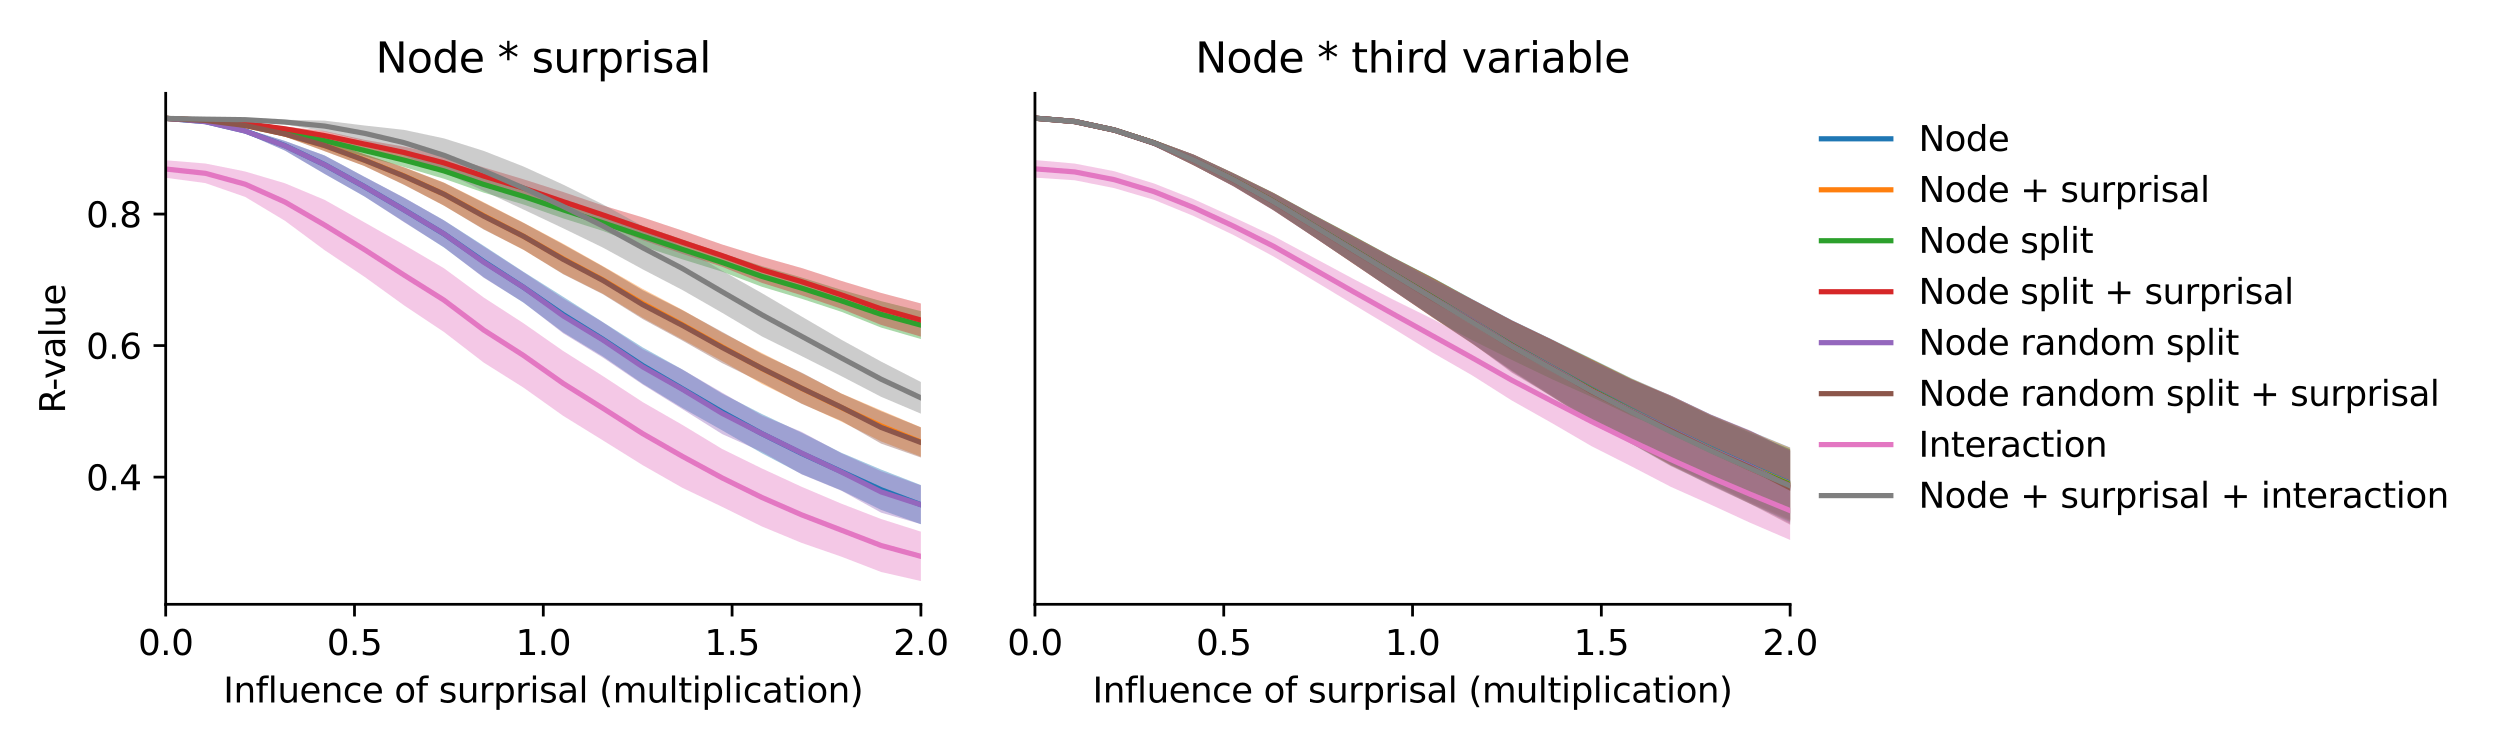 <?xml version="1.0" encoding="utf-8" standalone="no"?>
<!DOCTYPE svg PUBLIC "-//W3C//DTD SVG 1.1//EN"
  "http://www.w3.org/Graphics/SVG/1.1/DTD/svg11.dtd">
<svg xmlns:xlink="http://www.w3.org/1999/xlink" width="720pt" height="216pt" viewBox="0 0 720 216" xmlns="http://www.w3.org/2000/svg" version="1.1">
 <defs>
  <style type="text/css">*{stroke-linejoin: round; stroke-linecap: butt}</style>
 </defs>
 <g id="figure_1">
  <g id="patch_1">
   <path d="M 0 216 
L 720 216 
L 720 0 
L 0 0 
z
" style="fill: #ffffff"/>
  </g>
  <g id="axes_1">
   <g id="patch_2">
    <path d="M 47.72 174.04 
L 265.215 174.04 
L 265.215 26.88 
L 47.72 26.88 
z
" style="fill: #ffffff"/>
   </g>
   <g id="PolyCollection_1">
    <path d="M 47.72 33.825 
L 47.72 34.32 
L 59.167 35.22 
L 70.614 38.353 
L 82.061 43.343 
L 93.508 50.09 
L 104.956 56.586 
L 116.403 63.905 
L 127.85 71.278 
L 139.297 79.853 
L 150.744 87.156 
L 162.191 95.73 
L 173.638 102.658 
L 185.085 110.515 
L 196.532 117.496 
L 207.979 123.938 
L 219.427 130.551 
L 230.874 136.543 
L 242.321 141.243 
L 253.768 146.857 
L 265.215 150.991 
L 265.215 139.7 
L 265.215 139.7 
L 253.768 135.235 
L 242.321 130.393 
L 230.874 124.635 
L 219.427 119.241 
L 207.979 113.366 
L 196.532 106.418 
L 185.085 100.048 
L 173.638 92.776 
L 162.191 85.47 
L 150.744 78.266 
L 139.297 70.778 
L 127.85 63.436 
L 116.403 56.989 
L 104.956 50.921 
L 93.508 44.783 
L 82.061 40.581 
L 70.614 37.074 
L 59.167 34.816 
L 47.72 33.825 
z
" clip-path="url(#pd72082e2c2)" style="fill: #1f77b4; fill-opacity: 0.4"/>
   </g>
   <g id="PolyCollection_2">
    <path d="M 47.72 33.847 
L 47.72 34.334 
L 59.167 34.877 
L 70.614 36.552 
L 82.061 39.313 
L 93.508 43.537 
L 104.956 47.82 
L 116.403 53.196 
L 127.85 59.223 
L 139.297 65.986 
L 150.744 71.946 
L 162.191 78.865 
L 173.638 84.611 
L 185.085 91.566 
L 196.532 97.779 
L 207.979 103.998 
L 219.427 110.571 
L 230.874 116.212 
L 242.321 121.423 
L 253.768 127.141 
L 265.215 131.534 
L 265.215 123.058 
L 265.215 123.058 
L 253.768 118.197 
L 242.321 113.318 
L 230.874 107.46 
L 219.427 101.672 
L 207.979 95.794 
L 196.532 89.24 
L 185.085 83.198 
L 173.638 76.646 
L 162.191 70.197 
L 150.744 64.121 
L 139.297 58.248 
L 127.85 52.576 
L 116.403 48.187 
L 104.956 44.394 
L 93.508 40.292 
L 82.061 37.856 
L 70.614 35.711 
L 59.167 34.46 
L 47.72 33.847 
z
" clip-path="url(#pd72082e2c2)" style="fill: #ff7f0e; fill-opacity: 0.4"/>
   </g>
   <g id="PolyCollection_3">
    <path d="M 47.72 33.835 
L 47.72 34.336 
L 59.167 35.033 
L 70.614 36.505 
L 82.061 39.028 
L 93.508 42.297 
L 104.956 44.968 
L 116.403 48.114 
L 127.85 51.479 
L 139.297 55.477 
L 150.744 58.901 
L 162.191 62.902 
L 173.638 66.505 
L 185.085 70.965 
L 196.532 74.694 
L 207.979 78.247 
L 219.427 82.593 
L 230.874 86.047 
L 242.321 89.801 
L 253.768 94.346 
L 265.215 97.652 
L 265.215 89.609 
L 265.215 89.609 
L 253.768 86.728 
L 242.321 83.467 
L 230.874 79.919 
L 219.427 76.634 
L 207.979 72.932 
L 196.532 68.977 
L 185.085 65.064 
L 173.638 61.811 
L 162.191 57.953 
L 150.744 54.211 
L 139.297 50.762 
L 127.85 46.96 
L 116.403 44.138 
L 104.956 41.728 
L 93.508 38.733 
L 82.061 37.081 
L 70.614 35.528 
L 59.167 34.561 
L 47.72 33.835 
z
" clip-path="url(#pd72082e2c2)" style="fill: #2ca02c; fill-opacity: 0.4"/>
   </g>
   <g id="PolyCollection_4">
    <path d="M 47.72 33.853 
L 47.72 34.344 
L 59.167 34.864 
L 70.614 35.957 
L 82.061 37.769 
L 93.508 40.386 
L 104.956 42.697 
L 116.403 45.619 
L 127.85 49.075 
L 139.297 53.198 
L 150.744 56.717 
L 162.191 60.858 
L 173.638 64.623 
L 185.085 69.17 
L 196.532 73.121 
L 207.979 76.827 
L 219.427 81.473 
L 230.874 85.06 
L 242.321 88.948 
L 253.768 93.584 
L 265.215 96.948 
L 265.215 87.399 
L 265.215 87.399 
L 253.768 84.365 
L 242.321 80.9 
L 230.874 77.191 
L 219.427 73.97 
L 207.979 70.411 
L 196.532 66.428 
L 185.085 62.604 
L 173.638 59.184 
L 162.191 55.292 
L 150.744 51.627 
L 139.297 48.209 
L 127.85 44.73 
L 116.403 42.235 
L 104.956 40.265 
L 93.508 37.737 
L 82.061 36.444 
L 70.614 35.162 
L 59.167 34.415 
L 47.72 33.853 
z
" clip-path="url(#pd72082e2c2)" style="fill: #d62728; fill-opacity: 0.4"/>
   </g>
   <g id="PolyCollection_5">
    <path d="M 47.72 33.836 
L 47.72 34.325 
L 59.167 35.243 
L 70.614 38.389 
L 82.061 43.392 
L 93.508 50.107 
L 104.956 56.566 
L 116.403 64.018 
L 127.85 71.203 
L 139.297 79.991 
L 150.744 87.087 
L 162.191 95.995 
L 173.638 102.993 
L 185.085 110.739 
L 196.532 117.834 
L 207.979 125.016 
L 219.427 130.139 
L 230.874 136.622 
L 242.321 141.328 
L 253.768 147.65 
L 265.215 150.95 
L 265.215 139.799 
L 265.215 139.799 
L 253.768 135.715 
L 242.321 130.538 
L 230.874 124.383 
L 219.427 119.662 
L 207.979 113.087 
L 196.532 106.42 
L 185.085 100.554 
L 173.638 92.834 
L 162.191 85.947 
L 150.744 78.388 
L 139.297 70.998 
L 127.85 63.478 
L 116.403 56.948 
L 104.956 50.936 
L 93.508 44.802 
L 82.061 40.61 
L 70.614 37.097 
L 59.167 34.842 
L 47.72 33.836 
z
" clip-path="url(#pd72082e2c2)" style="fill: #9467bd; fill-opacity: 0.4"/>
   </g>
   <g id="PolyCollection_6">
    <path d="M 47.72 33.858 
L 47.72 34.34 
L 59.167 34.903 
L 70.614 36.564 
L 82.061 39.371 
L 93.508 43.558 
L 104.956 47.834 
L 116.403 53.261 
L 127.85 59.219 
L 139.297 66.1 
L 150.744 71.913 
L 162.191 78.984 
L 173.638 84.744 
L 185.085 91.893 
L 196.532 98.095 
L 207.979 104.579 
L 219.427 110.219 
L 230.874 116.312 
L 242.321 121.23 
L 253.768 127.768 
L 265.215 131.775 
L 265.215 123.092 
L 265.215 123.092 
L 253.768 118.45 
L 242.321 113.366 
L 230.874 107.311 
L 219.427 101.954 
L 207.979 95.576 
L 196.532 89.34 
L 185.085 83.583 
L 173.638 76.772 
L 162.191 70.395 
L 150.744 64.185 
L 139.297 58.399 
L 127.85 52.635 
L 116.403 48.233 
L 104.956 44.436 
L 93.508 40.288 
L 82.061 37.86 
L 70.614 35.745 
L 59.167 34.482 
L 47.72 33.858 
z
" clip-path="url(#pd72082e2c2)" style="fill: #8c564b; fill-opacity: 0.4"/>
   </g>
   <g id="PolyCollection_7">
    <path d="M 47.72 46.154 
L 47.72 51.2 
L 59.167 52.741 
L 70.614 56.716 
L 82.061 63.588 
L 93.508 72.071 
L 104.956 79.714 
L 116.403 87.974 
L 127.85 95.607 
L 139.297 104.418 
L 150.744 111.624 
L 162.191 119.766 
L 173.638 126.833 
L 185.085 133.969 
L 196.532 140.494 
L 207.979 145.972 
L 219.427 151.624 
L 230.874 156.358 
L 242.321 160.324 
L 253.768 164.741 
L 265.215 167.351 
L 265.215 153.116 
L 265.215 153.116 
L 253.768 149.481 
L 242.321 145.057 
L 230.874 140.2 
L 219.427 134.918 
L 207.979 129.306 
L 196.532 122.373 
L 185.085 115.801 
L 173.638 108.315 
L 162.191 101.077 
L 150.744 93.085 
L 139.297 85.677 
L 127.85 77.252 
L 116.403 70.521 
L 104.956 64.037 
L 93.508 57.568 
L 82.061 52.779 
L 70.614 49.393 
L 59.167 47.095 
L 47.72 46.154 
z
" clip-path="url(#pd72082e2c2)" style="fill: #e377c2; fill-opacity: 0.4"/>
   </g>
   <g id="PolyCollection_8">
    <path d="M 47.72 33.851 
L 47.72 34.354 
L 59.167 34.575 
L 70.614 34.901 
L 82.061 35.813 
L 93.508 37.875 
L 104.956 40.654 
L 116.403 44.787 
L 127.85 49.597 
L 139.297 54.999 
L 150.744 60.339 
L 162.191 65.751 
L 173.638 71.314 
L 185.085 77.566 
L 196.532 83.528 
L 207.979 90.091 
L 219.427 96.892 
L 230.874 102.564 
L 242.321 108.338 
L 253.768 114.291 
L 265.215 119.137 
L 265.215 110.016 
L 265.215 110.016 
L 253.768 104.138 
L 242.321 97.844 
L 230.874 91.163 
L 219.427 84.43 
L 207.979 77.972 
L 196.532 71.139 
L 185.085 65.135 
L 173.638 58.868 
L 162.191 53.172 
L 150.744 47.947 
L 139.297 43.457 
L 127.85 39.853 
L 116.403 37.415 
L 104.956 36.142 
L 93.508 34.743 
L 82.061 34.491 
L 70.614 34.039 
L 59.167 34.07 
L 47.72 33.851 
z
" clip-path="url(#pd72082e2c2)" style="fill: #7f7f7f; fill-opacity: 0.4"/>
   </g>
   <g id="matplotlib.axis_1">
    <g id="xtick_1">
     <g id="line2d_1">
      <defs>
       <path id="mb619435624" d="M 0 0 
L 0 3.5 
" style="stroke: #000000; stroke-width: 0.8"/>
      </defs>
      <g>
       <use xlink:href="#mb619435624" x="47.72" y="174.04" style="stroke: #000000; stroke-width: 0.8"/>
      </g>
     </g>
     <g id="text_1">
      <!-- 0.0 -->
      <g transform="translate(39.768 188.638)scale(0.1 -0.1)">
       <defs>
        <path id="DejaVuSans-30" d="M 2034 4250 
Q 1547 4250 1301 3770 
Q 1056 3291 1056 2328 
Q 1056 1369 1301 889 
Q 1547 409 2034 409 
Q 2525 409 2770 889 
Q 3016 1369 3016 2328 
Q 3016 3291 2770 3770 
Q 2525 4250 2034 4250 
z
M 2034 4750 
Q 2819 4750 3233 4129 
Q 3647 3509 3647 2328 
Q 3647 1150 3233 529 
Q 2819 -91 2034 -91 
Q 1250 -91 836 529 
Q 422 1150 422 2328 
Q 422 3509 836 4129 
Q 1250 4750 2034 4750 
z
" transform="scale(0.016)"/>
        <path id="DejaVuSans-2e" d="M 684 794 
L 1344 794 
L 1344 0 
L 684 0 
L 684 794 
z
" transform="scale(0.016)"/>
       </defs>
       <use xlink:href="#DejaVuSans-30"/>
       <use xlink:href="#DejaVuSans-2e" x="63.623"/>
       <use xlink:href="#DejaVuSans-30" x="95.41"/>
      </g>
     </g>
    </g>
    <g id="xtick_2">
     <g id="line2d_2">
      <g>
       <use xlink:href="#mb619435624" x="102.094" y="174.04" style="stroke: #000000; stroke-width: 0.8"/>
      </g>
     </g>
     <g id="text_2">
      <!-- 0.5 -->
      <g transform="translate(94.142 188.638)scale(0.1 -0.1)">
       <defs>
        <path id="DejaVuSans-35" d="M 691 4666 
L 3169 4666 
L 3169 4134 
L 1269 4134 
L 1269 2991 
Q 1406 3038 1543 3061 
Q 1681 3084 1819 3084 
Q 2600 3084 3056 2656 
Q 3513 2228 3513 1497 
Q 3513 744 3044 326 
Q 2575 -91 1722 -91 
Q 1428 -91 1123 -41 
Q 819 9 494 109 
L 494 744 
Q 775 591 1075 516 
Q 1375 441 1709 441 
Q 2250 441 2565 725 
Q 2881 1009 2881 1497 
Q 2881 1984 2565 2268 
Q 2250 2553 1709 2553 
Q 1456 2553 1204 2497 
Q 953 2441 691 2322 
L 691 4666 
z
" transform="scale(0.016)"/>
       </defs>
       <use xlink:href="#DejaVuSans-30"/>
       <use xlink:href="#DejaVuSans-2e" x="63.623"/>
       <use xlink:href="#DejaVuSans-35" x="95.41"/>
      </g>
     </g>
    </g>
    <g id="xtick_3">
     <g id="line2d_3">
      <g>
       <use xlink:href="#mb619435624" x="156.468" y="174.04" style="stroke: #000000; stroke-width: 0.8"/>
      </g>
     </g>
     <g id="text_3">
      <!-- 1.0 -->
      <g transform="translate(148.516 188.638)scale(0.1 -0.1)">
       <defs>
        <path id="DejaVuSans-31" d="M 794 531 
L 1825 531 
L 1825 4091 
L 703 3866 
L 703 4441 
L 1819 4666 
L 2450 4666 
L 2450 531 
L 3481 531 
L 3481 0 
L 794 0 
L 794 531 
z
" transform="scale(0.016)"/>
       </defs>
       <use xlink:href="#DejaVuSans-31"/>
       <use xlink:href="#DejaVuSans-2e" x="63.623"/>
       <use xlink:href="#DejaVuSans-30" x="95.41"/>
      </g>
     </g>
    </g>
    <g id="xtick_4">
     <g id="line2d_4">
      <g>
       <use xlink:href="#mb619435624" x="210.841" y="174.04" style="stroke: #000000; stroke-width: 0.8"/>
      </g>
     </g>
     <g id="text_4">
      <!-- 1.5 -->
      <g transform="translate(202.89 188.638)scale(0.1 -0.1)">
       <use xlink:href="#DejaVuSans-31"/>
       <use xlink:href="#DejaVuSans-2e" x="63.623"/>
       <use xlink:href="#DejaVuSans-35" x="95.41"/>
      </g>
     </g>
    </g>
    <g id="xtick_5">
     <g id="line2d_5">
      <g>
       <use xlink:href="#mb619435624" x="265.215" y="174.04" style="stroke: #000000; stroke-width: 0.8"/>
      </g>
     </g>
     <g id="text_5">
      <!-- 2.0 -->
      <g transform="translate(257.263 188.638)scale(0.1 -0.1)">
       <defs>
        <path id="DejaVuSans-32" d="M 1228 531 
L 3431 531 
L 3431 0 
L 469 0 
L 469 531 
Q 828 903 1448 1529 
Q 2069 2156 2228 2338 
Q 2531 2678 2651 2914 
Q 2772 3150 2772 3378 
Q 2772 3750 2511 3984 
Q 2250 4219 1831 4219 
Q 1534 4219 1204 4116 
Q 875 4013 500 3803 
L 500 4441 
Q 881 4594 1212 4672 
Q 1544 4750 1819 4750 
Q 2544 4750 2975 4387 
Q 3406 4025 3406 3419 
Q 3406 3131 3298 2873 
Q 3191 2616 2906 2266 
Q 2828 2175 2409 1742 
Q 1991 1309 1228 531 
z
" transform="scale(0.016)"/>
       </defs>
       <use xlink:href="#DejaVuSans-32"/>
       <use xlink:href="#DejaVuSans-2e" x="63.623"/>
       <use xlink:href="#DejaVuSans-30" x="95.41"/>
      </g>
     </g>
    </g>
    <g id="text_6">
     <!-- Influence of surprisal (multiplication) -->
     <g transform="translate(64.321 202.317)scale(0.1 -0.1)">
      <defs>
       <path id="DejaVuSans-49" d="M 628 4666 
L 1259 4666 
L 1259 0 
L 628 0 
L 628 4666 
z
" transform="scale(0.016)"/>
       <path id="DejaVuSans-6e" d="M 3513 2113 
L 3513 0 
L 2938 0 
L 2938 2094 
Q 2938 2591 2744 2837 
Q 2550 3084 2163 3084 
Q 1697 3084 1428 2787 
Q 1159 2491 1159 1978 
L 1159 0 
L 581 0 
L 581 3500 
L 1159 3500 
L 1159 2956 
Q 1366 3272 1645 3428 
Q 1925 3584 2291 3584 
Q 2894 3584 3203 3211 
Q 3513 2838 3513 2113 
z
" transform="scale(0.016)"/>
       <path id="DejaVuSans-66" d="M 2375 4863 
L 2375 4384 
L 1825 4384 
Q 1516 4384 1395 4259 
Q 1275 4134 1275 3809 
L 1275 3500 
L 2222 3500 
L 2222 3053 
L 1275 3053 
L 1275 0 
L 697 0 
L 697 3053 
L 147 3053 
L 147 3500 
L 697 3500 
L 697 3744 
Q 697 4328 969 4595 
Q 1241 4863 1831 4863 
L 2375 4863 
z
" transform="scale(0.016)"/>
       <path id="DejaVuSans-6c" d="M 603 4863 
L 1178 4863 
L 1178 0 
L 603 0 
L 603 4863 
z
" transform="scale(0.016)"/>
       <path id="DejaVuSans-75" d="M 544 1381 
L 544 3500 
L 1119 3500 
L 1119 1403 
Q 1119 906 1312 657 
Q 1506 409 1894 409 
Q 2359 409 2629 706 
Q 2900 1003 2900 1516 
L 2900 3500 
L 3475 3500 
L 3475 0 
L 2900 0 
L 2900 538 
Q 2691 219 2414 64 
Q 2138 -91 1772 -91 
Q 1169 -91 856 284 
Q 544 659 544 1381 
z
M 1991 3584 
L 1991 3584 
z
" transform="scale(0.016)"/>
       <path id="DejaVuSans-65" d="M 3597 1894 
L 3597 1613 
L 953 1613 
Q 991 1019 1311 708 
Q 1631 397 2203 397 
Q 2534 397 2845 478 
Q 3156 559 3463 722 
L 3463 178 
Q 3153 47 2828 -22 
Q 2503 -91 2169 -91 
Q 1331 -91 842 396 
Q 353 884 353 1716 
Q 353 2575 817 3079 
Q 1281 3584 2069 3584 
Q 2775 3584 3186 3129 
Q 3597 2675 3597 1894 
z
M 3022 2063 
Q 3016 2534 2758 2815 
Q 2500 3097 2075 3097 
Q 1594 3097 1305 2825 
Q 1016 2553 972 2059 
L 3022 2063 
z
" transform="scale(0.016)"/>
       <path id="DejaVuSans-63" d="M 3122 3366 
L 3122 2828 
Q 2878 2963 2633 3030 
Q 2388 3097 2138 3097 
Q 1578 3097 1268 2742 
Q 959 2388 959 1747 
Q 959 1106 1268 751 
Q 1578 397 2138 397 
Q 2388 397 2633 464 
Q 2878 531 3122 666 
L 3122 134 
Q 2881 22 2623 -34 
Q 2366 -91 2075 -91 
Q 1284 -91 818 406 
Q 353 903 353 1747 
Q 353 2603 823 3093 
Q 1294 3584 2113 3584 
Q 2378 3584 2631 3529 
Q 2884 3475 3122 3366 
z
" transform="scale(0.016)"/>
       <path id="DejaVuSans-20" transform="scale(0.016)"/>
       <path id="DejaVuSans-6f" d="M 1959 3097 
Q 1497 3097 1228 2736 
Q 959 2375 959 1747 
Q 959 1119 1226 758 
Q 1494 397 1959 397 
Q 2419 397 2687 759 
Q 2956 1122 2956 1747 
Q 2956 2369 2687 2733 
Q 2419 3097 1959 3097 
z
M 1959 3584 
Q 2709 3584 3137 3096 
Q 3566 2609 3566 1747 
Q 3566 888 3137 398 
Q 2709 -91 1959 -91 
Q 1206 -91 779 398 
Q 353 888 353 1747 
Q 353 2609 779 3096 
Q 1206 3584 1959 3584 
z
" transform="scale(0.016)"/>
       <path id="DejaVuSans-73" d="M 2834 3397 
L 2834 2853 
Q 2591 2978 2328 3040 
Q 2066 3103 1784 3103 
Q 1356 3103 1142 2972 
Q 928 2841 928 2578 
Q 928 2378 1081 2264 
Q 1234 2150 1697 2047 
L 1894 2003 
Q 2506 1872 2764 1633 
Q 3022 1394 3022 966 
Q 3022 478 2636 193 
Q 2250 -91 1575 -91 
Q 1294 -91 989 -36 
Q 684 19 347 128 
L 347 722 
Q 666 556 975 473 
Q 1284 391 1588 391 
Q 1994 391 2212 530 
Q 2431 669 2431 922 
Q 2431 1156 2273 1281 
Q 2116 1406 1581 1522 
L 1381 1569 
Q 847 1681 609 1914 
Q 372 2147 372 2553 
Q 372 3047 722 3315 
Q 1072 3584 1716 3584 
Q 2034 3584 2315 3537 
Q 2597 3491 2834 3397 
z
" transform="scale(0.016)"/>
       <path id="DejaVuSans-72" d="M 2631 2963 
Q 2534 3019 2420 3045 
Q 2306 3072 2169 3072 
Q 1681 3072 1420 2755 
Q 1159 2438 1159 1844 
L 1159 0 
L 581 0 
L 581 3500 
L 1159 3500 
L 1159 2956 
Q 1341 3275 1631 3429 
Q 1922 3584 2338 3584 
Q 2397 3584 2469 3576 
Q 2541 3569 2628 3553 
L 2631 2963 
z
" transform="scale(0.016)"/>
       <path id="DejaVuSans-70" d="M 1159 525 
L 1159 -1331 
L 581 -1331 
L 581 3500 
L 1159 3500 
L 1159 2969 
Q 1341 3281 1617 3432 
Q 1894 3584 2278 3584 
Q 2916 3584 3314 3078 
Q 3713 2572 3713 1747 
Q 3713 922 3314 415 
Q 2916 -91 2278 -91 
Q 1894 -91 1617 61 
Q 1341 213 1159 525 
z
M 3116 1747 
Q 3116 2381 2855 2742 
Q 2594 3103 2138 3103 
Q 1681 3103 1420 2742 
Q 1159 2381 1159 1747 
Q 1159 1113 1420 752 
Q 1681 391 2138 391 
Q 2594 391 2855 752 
Q 3116 1113 3116 1747 
z
" transform="scale(0.016)"/>
       <path id="DejaVuSans-69" d="M 603 3500 
L 1178 3500 
L 1178 0 
L 603 0 
L 603 3500 
z
M 603 4863 
L 1178 4863 
L 1178 4134 
L 603 4134 
L 603 4863 
z
" transform="scale(0.016)"/>
       <path id="DejaVuSans-61" d="M 2194 1759 
Q 1497 1759 1228 1600 
Q 959 1441 959 1056 
Q 959 750 1161 570 
Q 1363 391 1709 391 
Q 2188 391 2477 730 
Q 2766 1069 2766 1631 
L 2766 1759 
L 2194 1759 
z
M 3341 1997 
L 3341 0 
L 2766 0 
L 2766 531 
Q 2569 213 2275 61 
Q 1981 -91 1556 -91 
Q 1019 -91 701 211 
Q 384 513 384 1019 
Q 384 1609 779 1909 
Q 1175 2209 1959 2209 
L 2766 2209 
L 2766 2266 
Q 2766 2663 2505 2880 
Q 2244 3097 1772 3097 
Q 1472 3097 1187 3025 
Q 903 2953 641 2809 
L 641 3341 
Q 956 3463 1253 3523 
Q 1550 3584 1831 3584 
Q 2591 3584 2966 3190 
Q 3341 2797 3341 1997 
z
" transform="scale(0.016)"/>
       <path id="DejaVuSans-28" d="M 1984 4856 
Q 1566 4138 1362 3434 
Q 1159 2731 1159 2009 
Q 1159 1288 1364 580 
Q 1569 -128 1984 -844 
L 1484 -844 
Q 1016 -109 783 600 
Q 550 1309 550 2009 
Q 550 2706 781 3412 
Q 1013 4119 1484 4856 
L 1984 4856 
z
" transform="scale(0.016)"/>
       <path id="DejaVuSans-6d" d="M 3328 2828 
Q 3544 3216 3844 3400 
Q 4144 3584 4550 3584 
Q 5097 3584 5394 3201 
Q 5691 2819 5691 2113 
L 5691 0 
L 5113 0 
L 5113 2094 
Q 5113 2597 4934 2840 
Q 4756 3084 4391 3084 
Q 3944 3084 3684 2787 
Q 3425 2491 3425 1978 
L 3425 0 
L 2847 0 
L 2847 2094 
Q 2847 2600 2669 2842 
Q 2491 3084 2119 3084 
Q 1678 3084 1418 2786 
Q 1159 2488 1159 1978 
L 1159 0 
L 581 0 
L 581 3500 
L 1159 3500 
L 1159 2956 
Q 1356 3278 1631 3431 
Q 1906 3584 2284 3584 
Q 2666 3584 2933 3390 
Q 3200 3197 3328 2828 
z
" transform="scale(0.016)"/>
       <path id="DejaVuSans-74" d="M 1172 4494 
L 1172 3500 
L 2356 3500 
L 2356 3053 
L 1172 3053 
L 1172 1153 
Q 1172 725 1289 603 
Q 1406 481 1766 481 
L 2356 481 
L 2356 0 
L 1766 0 
Q 1100 0 847 248 
Q 594 497 594 1153 
L 594 3053 
L 172 3053 
L 172 3500 
L 594 3500 
L 594 4494 
L 1172 4494 
z
" transform="scale(0.016)"/>
       <path id="DejaVuSans-29" d="M 513 4856 
L 1013 4856 
Q 1481 4119 1714 3412 
Q 1947 2706 1947 2009 
Q 1947 1309 1714 600 
Q 1481 -109 1013 -844 
L 513 -844 
Q 928 -128 1133 580 
Q 1338 1288 1338 2009 
Q 1338 2731 1133 3434 
Q 928 4138 513 4856 
z
" transform="scale(0.016)"/>
      </defs>
      <use xlink:href="#DejaVuSans-49"/>
      <use xlink:href="#DejaVuSans-6e" x="29.492"/>
      <use xlink:href="#DejaVuSans-66" x="92.871"/>
      <use xlink:href="#DejaVuSans-6c" x="128.076"/>
      <use xlink:href="#DejaVuSans-75" x="155.859"/>
      <use xlink:href="#DejaVuSans-65" x="219.238"/>
      <use xlink:href="#DejaVuSans-6e" x="280.762"/>
      <use xlink:href="#DejaVuSans-63" x="344.141"/>
      <use xlink:href="#DejaVuSans-65" x="399.121"/>
      <use xlink:href="#DejaVuSans-20" x="460.645"/>
      <use xlink:href="#DejaVuSans-6f" x="492.432"/>
      <use xlink:href="#DejaVuSans-66" x="553.613"/>
      <use xlink:href="#DejaVuSans-20" x="588.818"/>
      <use xlink:href="#DejaVuSans-73" x="620.605"/>
      <use xlink:href="#DejaVuSans-75" x="672.705"/>
      <use xlink:href="#DejaVuSans-72" x="736.084"/>
      <use xlink:href="#DejaVuSans-70" x="777.197"/>
      <use xlink:href="#DejaVuSans-72" x="840.674"/>
      <use xlink:href="#DejaVuSans-69" x="881.787"/>
      <use xlink:href="#DejaVuSans-73" x="909.57"/>
      <use xlink:href="#DejaVuSans-61" x="961.67"/>
      <use xlink:href="#DejaVuSans-6c" x="1022.949"/>
      <use xlink:href="#DejaVuSans-20" x="1050.732"/>
      <use xlink:href="#DejaVuSans-28" x="1082.52"/>
      <use xlink:href="#DejaVuSans-6d" x="1121.533"/>
      <use xlink:href="#DejaVuSans-75" x="1218.945"/>
      <use xlink:href="#DejaVuSans-6c" x="1282.324"/>
      <use xlink:href="#DejaVuSans-74" x="1310.107"/>
      <use xlink:href="#DejaVuSans-69" x="1349.316"/>
      <use xlink:href="#DejaVuSans-70" x="1377.1"/>
      <use xlink:href="#DejaVuSans-6c" x="1440.576"/>
      <use xlink:href="#DejaVuSans-69" x="1468.359"/>
      <use xlink:href="#DejaVuSans-63" x="1496.143"/>
      <use xlink:href="#DejaVuSans-61" x="1551.123"/>
      <use xlink:href="#DejaVuSans-74" x="1612.402"/>
      <use xlink:href="#DejaVuSans-69" x="1651.611"/>
      <use xlink:href="#DejaVuSans-6f" x="1679.395"/>
      <use xlink:href="#DejaVuSans-6e" x="1740.576"/>
      <use xlink:href="#DejaVuSans-29" x="1803.955"/>
     </g>
    </g>
   </g>
   <g id="matplotlib.axis_2">
    <g id="ytick_1">
     <g id="line2d_6">
      <defs>
       <path id="m89711c3849" d="M 0 0 
L -3.5 0 
" style="stroke: #000000; stroke-width: 0.8"/>
      </defs>
      <g>
       <use xlink:href="#m89711c3849" x="47.72" y="137.403" style="stroke: #000000; stroke-width: 0.8"/>
      </g>
     </g>
     <g id="text_7">
      <!-- 0.4 -->
      <g transform="translate(24.817 141.203)scale(0.1 -0.1)">
       <defs>
        <path id="DejaVuSans-34" d="M 2419 4116 
L 825 1625 
L 2419 1625 
L 2419 4116 
z
M 2253 4666 
L 3047 4666 
L 3047 1625 
L 3713 1625 
L 3713 1100 
L 3047 1100 
L 3047 0 
L 2419 0 
L 2419 1100 
L 313 1100 
L 313 1709 
L 2253 4666 
z
" transform="scale(0.016)"/>
       </defs>
       <use xlink:href="#DejaVuSans-30"/>
       <use xlink:href="#DejaVuSans-2e" x="63.623"/>
       <use xlink:href="#DejaVuSans-34" x="95.41"/>
      </g>
     </g>
    </g>
    <g id="ytick_2">
     <g id="line2d_7">
      <g>
       <use xlink:href="#m89711c3849" x="47.72" y="99.525" style="stroke: #000000; stroke-width: 0.8"/>
      </g>
     </g>
     <g id="text_8">
      <!-- 0.6 -->
      <g transform="translate(24.817 103.324)scale(0.1 -0.1)">
       <defs>
        <path id="DejaVuSans-36" d="M 2113 2584 
Q 1688 2584 1439 2293 
Q 1191 2003 1191 1497 
Q 1191 994 1439 701 
Q 1688 409 2113 409 
Q 2538 409 2786 701 
Q 3034 994 3034 1497 
Q 3034 2003 2786 2293 
Q 2538 2584 2113 2584 
z
M 3366 4563 
L 3366 3988 
Q 3128 4100 2886 4159 
Q 2644 4219 2406 4219 
Q 1781 4219 1451 3797 
Q 1122 3375 1075 2522 
Q 1259 2794 1537 2939 
Q 1816 3084 2150 3084 
Q 2853 3084 3261 2657 
Q 3669 2231 3669 1497 
Q 3669 778 3244 343 
Q 2819 -91 2113 -91 
Q 1303 -91 875 529 
Q 447 1150 447 2328 
Q 447 3434 972 4092 
Q 1497 4750 2381 4750 
Q 2619 4750 2861 4703 
Q 3103 4656 3366 4563 
z
" transform="scale(0.016)"/>
       </defs>
       <use xlink:href="#DejaVuSans-30"/>
       <use xlink:href="#DejaVuSans-2e" x="63.623"/>
       <use xlink:href="#DejaVuSans-36" x="95.41"/>
      </g>
     </g>
    </g>
    <g id="ytick_3">
     <g id="line2d_8">
      <g>
       <use xlink:href="#m89711c3849" x="47.72" y="61.647" style="stroke: #000000; stroke-width: 0.8"/>
      </g>
     </g>
     <g id="text_9">
      <!-- 0.8 -->
      <g transform="translate(24.817 65.446)scale(0.1 -0.1)">
       <defs>
        <path id="DejaVuSans-38" d="M 2034 2216 
Q 1584 2216 1326 1975 
Q 1069 1734 1069 1313 
Q 1069 891 1326 650 
Q 1584 409 2034 409 
Q 2484 409 2743 651 
Q 3003 894 3003 1313 
Q 3003 1734 2745 1975 
Q 2488 2216 2034 2216 
z
M 1403 2484 
Q 997 2584 770 2862 
Q 544 3141 544 3541 
Q 544 4100 942 4425 
Q 1341 4750 2034 4750 
Q 2731 4750 3128 4425 
Q 3525 4100 3525 3541 
Q 3525 3141 3298 2862 
Q 3072 2584 2669 2484 
Q 3125 2378 3379 2068 
Q 3634 1759 3634 1313 
Q 3634 634 3220 271 
Q 2806 -91 2034 -91 
Q 1263 -91 848 271 
Q 434 634 434 1313 
Q 434 1759 690 2068 
Q 947 2378 1403 2484 
z
M 1172 3481 
Q 1172 3119 1398 2916 
Q 1625 2713 2034 2713 
Q 2441 2713 2670 2916 
Q 2900 3119 2900 3481 
Q 2900 3844 2670 4047 
Q 2441 4250 2034 4250 
Q 1625 4250 1398 4047 
Q 1172 3844 1172 3481 
z
" transform="scale(0.016)"/>
       </defs>
       <use xlink:href="#DejaVuSans-30"/>
       <use xlink:href="#DejaVuSans-2e" x="63.623"/>
       <use xlink:href="#DejaVuSans-38" x="95.41"/>
      </g>
     </g>
    </g>
    <g id="text_10">
     <!-- R-value -->
     <g transform="translate(18.737 119.065)rotate(-90)scale(0.1 -0.1)">
      <defs>
       <path id="DejaVuSans-52" d="M 2841 2188 
Q 3044 2119 3236 1894 
Q 3428 1669 3622 1275 
L 4263 0 
L 3584 0 
L 2988 1197 
Q 2756 1666 2539 1819 
Q 2322 1972 1947 1972 
L 1259 1972 
L 1259 0 
L 628 0 
L 628 4666 
L 2053 4666 
Q 2853 4666 3247 4331 
Q 3641 3997 3641 3322 
Q 3641 2881 3436 2590 
Q 3231 2300 2841 2188 
z
M 1259 4147 
L 1259 2491 
L 2053 2491 
Q 2509 2491 2742 2702 
Q 2975 2913 2975 3322 
Q 2975 3731 2742 3939 
Q 2509 4147 2053 4147 
L 1259 4147 
z
" transform="scale(0.016)"/>
       <path id="DejaVuSans-2d" d="M 313 2009 
L 1997 2009 
L 1997 1497 
L 313 1497 
L 313 2009 
z
" transform="scale(0.016)"/>
       <path id="DejaVuSans-76" d="M 191 3500 
L 800 3500 
L 1894 563 
L 2988 3500 
L 3597 3500 
L 2284 0 
L 1503 0 
L 191 3500 
z
" transform="scale(0.016)"/>
      </defs>
      <use xlink:href="#DejaVuSans-52"/>
      <use xlink:href="#DejaVuSans-2d" x="65.482"/>
      <use xlink:href="#DejaVuSans-76" x="98.941"/>
      <use xlink:href="#DejaVuSans-61" x="158.121"/>
      <use xlink:href="#DejaVuSans-6c" x="219.4"/>
      <use xlink:href="#DejaVuSans-75" x="247.184"/>
      <use xlink:href="#DejaVuSans-65" x="310.562"/>
     </g>
    </g>
   </g>
   <g id="line2d_9">
    <path d="M 47.72 34.072 
L 59.167 35.018 
L 70.614 37.713 
L 82.061 41.962 
L 93.508 47.436 
L 104.956 53.753 
L 116.403 60.447 
L 127.85 67.357 
L 139.297 75.315 
L 150.744 82.711 
L 162.191 90.6 
L 173.638 97.717 
L 185.085 105.282 
L 196.532 111.957 
L 207.979 118.652 
L 219.427 124.896 
L 230.874 130.589 
L 242.321 135.818 
L 253.768 141.046 
L 265.215 145.346 
" clip-path="url(#pd72082e2c2)" style="fill: none; stroke: #1f77b4; stroke-width: 1.5; stroke-linecap: square"/>
   </g>
   <g id="line2d_10">
    <path d="M 47.72 34.091 
L 59.167 34.669 
L 70.614 36.131 
L 82.061 38.585 
L 93.508 41.915 
L 104.956 46.107 
L 116.403 50.692 
L 127.85 55.9 
L 139.297 62.117 
L 150.744 68.034 
L 162.191 74.531 
L 173.638 80.628 
L 185.085 87.382 
L 196.532 93.51 
L 207.979 99.896 
L 219.427 106.122 
L 230.874 111.836 
L 242.321 117.37 
L 253.768 122.669 
L 265.215 127.296 
" clip-path="url(#pd72082e2c2)" style="fill: none; stroke: #ff7f0e; stroke-width: 1.5; stroke-linecap: square"/>
   </g>
   <g id="line2d_11">
    <path d="M 47.72 34.085 
L 59.167 34.797 
L 70.614 36.016 
L 82.061 38.054 
L 93.508 40.515 
L 104.956 43.348 
L 116.403 46.126 
L 127.85 49.219 
L 139.297 53.119 
L 150.744 56.556 
L 162.191 60.427 
L 173.638 64.158 
L 185.085 68.014 
L 196.532 71.835 
L 207.979 75.59 
L 219.427 79.613 
L 230.874 82.983 
L 242.321 86.634 
L 253.768 90.537 
L 265.215 93.631 
" clip-path="url(#pd72082e2c2)" style="fill: none; stroke: #2ca02c; stroke-width: 1.5; stroke-linecap: square"/>
   </g>
   <g id="line2d_12">
    <path d="M 47.72 34.098 
L 59.167 34.64 
L 70.614 35.559 
L 82.061 37.107 
L 93.508 39.062 
L 104.956 41.481 
L 116.403 43.927 
L 127.85 46.903 
L 139.297 50.703 
L 150.744 54.172 
L 162.191 58.075 
L 173.638 61.904 
L 185.085 65.887 
L 196.532 69.775 
L 207.979 73.619 
L 219.427 77.722 
L 230.874 81.126 
L 242.321 84.924 
L 253.768 88.974 
L 265.215 92.174 
" clip-path="url(#pd72082e2c2)" style="fill: none; stroke: #d62728; stroke-width: 1.5; stroke-linecap: square"/>
   </g>
   <g id="line2d_13">
    <path d="M 47.72 34.08 
L 59.167 35.043 
L 70.614 37.743 
L 82.061 42.001 
L 93.508 47.454 
L 104.956 53.751 
L 116.403 60.483 
L 127.85 67.341 
L 139.297 75.494 
L 150.744 82.737 
L 162.191 90.971 
L 173.638 97.913 
L 185.085 105.646 
L 196.532 112.127 
L 207.979 119.052 
L 219.427 124.901 
L 230.874 130.503 
L 242.321 135.933 
L 253.768 141.682 
L 265.215 145.374 
" clip-path="url(#pd72082e2c2)" style="fill: none; stroke: #9467bd; stroke-width: 1.5; stroke-linecap: square"/>
   </g>
   <g id="line2d_14">
    <path d="M 47.72 34.099 
L 59.167 34.692 
L 70.614 36.155 
L 82.061 38.616 
L 93.508 41.923 
L 104.956 46.135 
L 116.403 50.747 
L 127.85 55.927 
L 139.297 62.249 
L 150.744 68.049 
L 162.191 74.69 
L 173.638 80.758 
L 185.085 87.738 
L 196.532 93.718 
L 207.979 100.078 
L 219.427 106.087 
L 230.874 111.811 
L 242.321 117.298 
L 253.768 123.109 
L 265.215 127.433 
" clip-path="url(#pd72082e2c2)" style="fill: none; stroke: #8c564b; stroke-width: 1.5; stroke-linecap: square"/>
   </g>
   <g id="line2d_15">
    <path d="M 47.72 48.677 
L 59.167 49.918 
L 70.614 53.054 
L 82.061 58.183 
L 93.508 64.819 
L 104.956 71.875 
L 116.403 79.248 
L 127.85 86.429 
L 139.297 95.047 
L 150.744 102.355 
L 162.191 110.422 
L 173.638 117.574 
L 185.085 124.885 
L 196.532 131.433 
L 207.979 137.639 
L 219.427 143.271 
L 230.874 148.279 
L 242.321 152.69 
L 253.768 157.111 
L 265.215 160.233 
" clip-path="url(#pd72082e2c2)" style="fill: none; stroke: #e377c2; stroke-width: 1.5; stroke-linecap: square"/>
   </g>
   <g id="line2d_16">
    <path d="M 47.72 34.102 
L 59.167 34.322 
L 70.614 34.47 
L 82.061 35.152 
L 93.508 36.309 
L 104.956 38.398 
L 116.403 41.101 
L 127.85 44.725 
L 139.297 49.228 
L 150.744 54.143 
L 162.191 59.461 
L 173.638 65.091 
L 185.085 71.35 
L 196.532 77.333 
L 207.979 84.032 
L 219.427 90.661 
L 230.874 96.864 
L 242.321 103.091 
L 253.768 109.215 
L 265.215 114.576 
" clip-path="url(#pd72082e2c2)" style="fill: none; stroke: #7f7f7f; stroke-width: 1.5; stroke-linecap: square"/>
   </g>
   <g id="patch_3">
    <path d="M 47.72 174.04 
L 47.72 26.88 
" style="fill: none; stroke: #000000; stroke-width: 0.8; stroke-linejoin: miter; stroke-linecap: square"/>
   </g>
   <g id="patch_4">
    <path d="M 47.72 174.04 
L 265.215 174.04 
" style="fill: none; stroke: #000000; stroke-width: 0.8; stroke-linejoin: miter; stroke-linecap: square"/>
   </g>
   <g id="text_11">
    <!-- Node * surprisal -->
    <g transform="translate(108.186 20.88)scale(0.12 -0.12)">
     <defs>
      <path id="DejaVuSans-4e" d="M 628 4666 
L 1478 4666 
L 3547 763 
L 3547 4666 
L 4159 4666 
L 4159 0 
L 3309 0 
L 1241 3903 
L 1241 0 
L 628 0 
L 628 4666 
z
" transform="scale(0.016)"/>
      <path id="DejaVuSans-64" d="M 2906 2969 
L 2906 4863 
L 3481 4863 
L 3481 0 
L 2906 0 
L 2906 525 
Q 2725 213 2448 61 
Q 2172 -91 1784 -91 
Q 1150 -91 751 415 
Q 353 922 353 1747 
Q 353 2572 751 3078 
Q 1150 3584 1784 3584 
Q 2172 3584 2448 3432 
Q 2725 3281 2906 2969 
z
M 947 1747 
Q 947 1113 1208 752 
Q 1469 391 1925 391 
Q 2381 391 2643 752 
Q 2906 1113 2906 1747 
Q 2906 2381 2643 2742 
Q 2381 3103 1925 3103 
Q 1469 3103 1208 2742 
Q 947 2381 947 1747 
z
" transform="scale(0.016)"/>
      <path id="DejaVuSans-2a" d="M 3009 3897 
L 1888 3291 
L 3009 2681 
L 2828 2375 
L 1778 3009 
L 1778 1831 
L 1422 1831 
L 1422 3009 
L 372 2375 
L 191 2681 
L 1313 3291 
L 191 3897 
L 372 4206 
L 1422 3572 
L 1422 4750 
L 1778 4750 
L 1778 3572 
L 2828 4206 
L 3009 3897 
z
" transform="scale(0.016)"/>
     </defs>
     <use xlink:href="#DejaVuSans-4e"/>
     <use xlink:href="#DejaVuSans-6f" x="74.805"/>
     <use xlink:href="#DejaVuSans-64" x="135.986"/>
     <use xlink:href="#DejaVuSans-65" x="199.463"/>
     <use xlink:href="#DejaVuSans-20" x="260.986"/>
     <use xlink:href="#DejaVuSans-2a" x="292.773"/>
     <use xlink:href="#DejaVuSans-20" x="342.773"/>
     <use xlink:href="#DejaVuSans-73" x="374.561"/>
     <use xlink:href="#DejaVuSans-75" x="426.66"/>
     <use xlink:href="#DejaVuSans-72" x="490.039"/>
     <use xlink:href="#DejaVuSans-70" x="531.152"/>
     <use xlink:href="#DejaVuSans-72" x="594.629"/>
     <use xlink:href="#DejaVuSans-69" x="635.742"/>
     <use xlink:href="#DejaVuSans-73" x="663.525"/>
     <use xlink:href="#DejaVuSans-61" x="715.625"/>
     <use xlink:href="#DejaVuSans-6c" x="776.904"/>
    </g>
   </g>
  </g>
  <g id="axes_2">
   <g id="patch_5">
    <path d="M 298.065 174.04 
L 515.56 174.04 
L 515.56 26.88 
L 298.065 26.88 
z
" style="fill: #ffffff"/>
   </g>
   <g id="PolyCollection_9">
    <path d="M 298.065 33.569 
L 298.065 34.461 
L 309.512 35.283 
L 320.959 38.117 
L 332.406 41.973 
L 343.853 47.613 
L 355.301 53.563 
L 366.748 60.417 
L 378.195 68.05 
L 389.642 75.739 
L 401.089 83.452 
L 412.536 91.211 
L 423.983 98.759 
L 435.43 106.563 
L 446.877 113.765 
L 458.324 120.867 
L 469.772 127.188 
L 481.219 133.697 
L 492.666 138.834 
L 504.113 144.431 
L 515.56 149.549 
L 515.56 128.875 
L 515.56 128.875 
L 504.113 124.18 
L 492.666 119.398 
L 481.219 113.949 
L 469.772 108.912 
L 458.324 103.269 
L 446.877 97.722 
L 435.43 92.236 
L 423.983 86.16 
L 412.536 79.94 
L 401.089 74.057 
L 389.642 67.886 
L 378.195 61.791 
L 366.748 55.578 
L 355.301 49.934 
L 343.853 44.576 
L 332.406 40.345 
L 320.959 36.785 
L 309.512 34.675 
L 298.065 33.569 
z
" clip-path="url(#pc6449d260d)" style="fill: #1f77b4; fill-opacity: 0.4"/>
   </g>
   <g id="PolyCollection_10">
    <path d="M 298.065 33.586 
L 298.065 34.476 
L 309.512 35.306 
L 320.959 38.13 
L 332.406 41.983 
L 343.853 47.625 
L 355.301 53.584 
L 366.748 60.453 
L 378.195 68.073 
L 389.642 75.782 
L 401.089 83.51 
L 412.536 91.315 
L 423.983 98.898 
L 435.43 106.726 
L 446.877 113.987 
L 458.324 121.115 
L 469.772 127.446 
L 481.219 133.952 
L 492.666 139.135 
L 504.113 144.754 
L 515.56 149.865 
L 515.56 128.969 
L 515.56 128.969 
L 504.113 124.273 
L 492.666 119.509 
L 481.219 113.992 
L 469.772 109.001 
L 458.324 103.398 
L 446.877 97.814 
L 435.43 92.354 
L 423.983 86.29 
L 412.536 80.049 
L 401.089 74.154 
L 389.642 68.016 
L 378.195 61.878 
L 366.748 55.633 
L 355.301 49.995 
L 343.853 44.618 
L 332.406 40.363 
L 320.959 36.8 
L 309.512 34.68 
L 298.065 33.586 
z
" clip-path="url(#pc6449d260d)" style="fill: #ff7f0e; fill-opacity: 0.4"/>
   </g>
   <g id="PolyCollection_11">
    <path d="M 298.065 33.584 
L 298.065 34.473 
L 309.512 35.286 
L 320.959 38.115 
L 332.406 41.97 
L 343.853 47.597 
L 355.301 53.543 
L 366.748 60.388 
L 378.195 68.002 
L 389.642 75.734 
L 401.089 83.421 
L 412.536 91.205 
L 423.983 98.766 
L 435.43 106.626 
L 446.877 113.847 
L 458.324 121.043 
L 469.772 127.344 
L 481.219 133.808 
L 492.666 139.031 
L 504.113 144.688 
L 515.56 149.724 
L 515.56 129.374 
L 515.56 129.374 
L 504.113 124.606 
L 492.666 119.733 
L 481.219 114.212 
L 469.772 109.101 
L 458.324 103.437 
L 446.877 97.817 
L 435.43 92.315 
L 423.983 86.204 
L 412.536 79.91 
L 401.089 74.034 
L 389.642 67.811 
L 378.195 61.756 
L 366.748 55.513 
L 355.301 49.88 
L 343.853 44.544 
L 332.406 40.333 
L 320.959 36.774 
L 309.512 34.681 
L 298.065 33.584 
z
" clip-path="url(#pc6449d260d)" style="fill: #2ca02c; fill-opacity: 0.4"/>
   </g>
   <g id="PolyCollection_12">
    <path d="M 298.065 33.597 
L 298.065 34.486 
L 309.512 35.311 
L 320.959 38.132 
L 332.406 42.008 
L 343.853 47.643 
L 355.301 53.63 
L 366.748 60.496 
L 378.195 68.1 
L 389.642 75.877 
L 401.089 83.575 
L 412.536 91.388 
L 423.983 98.947 
L 435.43 106.801 
L 446.877 114.09 
L 458.324 121.274 
L 469.772 127.611 
L 481.219 134.08 
L 492.666 139.389 
L 504.113 145.036 
L 515.56 150.094 
L 515.56 129.606 
L 515.56 129.606 
L 504.113 124.798 
L 492.666 119.865 
L 481.219 114.314 
L 469.772 109.236 
L 458.324 103.558 
L 446.877 97.927 
L 435.43 92.405 
L 423.983 86.34 
L 412.536 80.027 
L 401.089 74.116 
L 389.642 67.916 
L 378.195 61.842 
L 366.748 55.561 
L 355.301 49.916 
L 343.853 44.564 
L 332.406 40.358 
L 320.959 36.8 
L 309.512 34.687 
L 298.065 33.597 
z
" clip-path="url(#pc6449d260d)" style="fill: #d62728; fill-opacity: 0.4"/>
   </g>
   <g id="PolyCollection_13">
    <path d="M 298.065 33.577 
L 298.065 34.468 
L 309.512 35.3 
L 320.959 38.126 
L 332.406 42.092 
L 343.853 47.594 
L 355.301 53.704 
L 366.748 60.554 
L 378.195 68.114 
L 389.642 75.727 
L 401.089 83.579 
L 412.536 91.162 
L 423.983 98.722 
L 435.43 107.153 
L 446.877 113.963 
L 458.324 121.395 
L 469.772 127.472 
L 481.219 133.743 
L 492.666 139.576 
L 504.113 144.833 
L 515.56 150.828 
L 515.56 129.831 
L 515.56 129.831 
L 504.113 124 
L 492.666 119.339 
L 481.219 113.906 
L 469.772 109.255 
L 458.324 103.765 
L 446.877 97.744 
L 435.43 92.236 
L 423.983 86.17 
L 412.536 80.487 
L 401.089 74.196 
L 389.642 68.216 
L 378.195 61.911 
L 366.748 55.699 
L 355.301 50.018 
L 343.853 44.579 
L 332.406 40.355 
L 320.959 36.809 
L 309.512 34.695 
L 298.065 33.577 
z
" clip-path="url(#pc6449d260d)" style="fill: #9467bd; fill-opacity: 0.4"/>
   </g>
   <g id="PolyCollection_14">
    <path d="M 298.065 33.595 
L 298.065 34.484 
L 309.512 35.325 
L 320.959 38.14 
L 332.406 42.106 
L 343.853 47.607 
L 355.301 53.728 
L 366.748 60.607 
L 378.195 68.138 
L 389.642 75.782 
L 401.089 83.634 
L 412.536 91.267 
L 423.983 98.871 
L 435.43 107.361 
L 446.877 114.177 
L 458.324 121.656 
L 469.772 127.725 
L 481.219 134.007 
L 492.666 139.844 
L 504.113 145.148 
L 515.56 151.133 
L 515.56 129.89 
L 515.56 129.89 
L 504.113 124.096 
L 492.666 119.438 
L 481.219 113.952 
L 469.772 109.355 
L 458.324 103.895 
L 446.877 97.824 
L 435.43 92.35 
L 423.983 86.292 
L 412.536 80.613 
L 401.089 74.302 
L 389.642 68.364 
L 378.195 61.993 
L 366.748 55.75 
L 355.301 50.079 
L 343.853 44.622 
L 332.406 40.372 
L 320.959 36.826 
L 309.512 34.7 
L 298.065 33.595 
z
" clip-path="url(#pc6449d260d)" style="fill: #8c564b; fill-opacity: 0.4"/>
   </g>
   <g id="PolyCollection_15">
    <path d="M 298.065 46.094 
L 298.065 51.168 
L 309.512 51.92 
L 320.959 54.199 
L 332.406 57.568 
L 343.853 62.258 
L 355.301 67.718 
L 366.748 73.856 
L 378.195 80.709 
L 389.642 87.614 
L 401.089 94.489 
L 412.536 101.533 
L 423.983 108.116 
L 435.43 115.367 
L 446.877 121.811 
L 458.324 128.483 
L 469.772 134.273 
L 481.219 140.225 
L 492.666 145.321 
L 504.113 150.59 
L 515.56 155.512 
L 515.56 138.594 
L 515.56 138.594 
L 504.113 134.136 
L 492.666 129.655 
L 481.219 124.494 
L 469.772 119.733 
L 458.324 114.319 
L 446.877 109.175 
L 435.43 103.681 
L 423.983 97.968 
L 412.536 91.856 
L 401.089 86.215 
L 389.642 80.255 
L 378.195 74.119 
L 366.748 67.964 
L 355.301 62.589 
L 343.853 57.393 
L 332.406 52.854 
L 320.959 49.323 
L 309.512 47.106 
L 298.065 46.094 
z
" clip-path="url(#pc6449d260d)" style="fill: #e377c2; fill-opacity: 0.4"/>
   </g>
   <g id="PolyCollection_16">
    <path d="M 298.065 33.61 
L 298.065 34.492 
L 309.512 35.321 
L 320.959 38.117 
L 332.406 41.989 
L 343.853 47.623 
L 355.301 53.576 
L 366.748 60.452 
L 378.195 68.067 
L 389.642 75.848 
L 401.089 83.553 
L 412.536 91.4 
L 423.983 98.997 
L 435.43 106.897 
L 446.877 114.216 
L 458.324 121.405 
L 469.772 127.792 
L 481.219 134.267 
L 492.666 139.649 
L 504.113 145.161 
L 515.56 150.378 
L 515.56 129.449 
L 515.56 129.449 
L 504.113 124.731 
L 492.666 119.929 
L 481.219 114.428 
L 469.772 109.42 
L 458.324 103.8 
L 446.877 98.2 
L 435.43 92.652 
L 423.983 86.579 
L 412.536 80.257 
L 401.089 74.311 
L 389.642 68.136 
L 378.195 61.973 
L 366.748 55.732 
L 355.301 50.026 
L 343.853 44.66 
L 332.406 40.387 
L 320.959 36.819 
L 309.512 34.692 
L 298.065 33.61 
z
" clip-path="url(#pc6449d260d)" style="fill: #7f7f7f; fill-opacity: 0.4"/>
   </g>
   <g id="matplotlib.axis_3">
    <g id="xtick_6">
     <g id="line2d_17">
      <g>
       <use xlink:href="#mb619435624" x="298.065" y="174.04" style="stroke: #000000; stroke-width: 0.8"/>
      </g>
     </g>
     <g id="text_12">
      <!-- 0.0 -->
      <g transform="translate(290.113 188.638)scale(0.1 -0.1)">
       <use xlink:href="#DejaVuSans-30"/>
       <use xlink:href="#DejaVuSans-2e" x="63.623"/>
       <use xlink:href="#DejaVuSans-30" x="95.41"/>
      </g>
     </g>
    </g>
    <g id="xtick_7">
     <g id="line2d_18">
      <g>
       <use xlink:href="#mb619435624" x="352.439" y="174.04" style="stroke: #000000; stroke-width: 0.8"/>
      </g>
     </g>
     <g id="text_13">
      <!-- 0.5 -->
      <g transform="translate(344.487 188.638)scale(0.1 -0.1)">
       <use xlink:href="#DejaVuSans-30"/>
       <use xlink:href="#DejaVuSans-2e" x="63.623"/>
       <use xlink:href="#DejaVuSans-35" x="95.41"/>
      </g>
     </g>
    </g>
    <g id="xtick_8">
     <g id="line2d_19">
      <g>
       <use xlink:href="#mb619435624" x="406.812" y="174.04" style="stroke: #000000; stroke-width: 0.8"/>
      </g>
     </g>
     <g id="text_14">
      <!-- 1.0 -->
      <g transform="translate(398.861 188.638)scale(0.1 -0.1)">
       <use xlink:href="#DejaVuSans-31"/>
       <use xlink:href="#DejaVuSans-2e" x="63.623"/>
       <use xlink:href="#DejaVuSans-30" x="95.41"/>
      </g>
     </g>
    </g>
    <g id="xtick_9">
     <g id="line2d_20">
      <g>
       <use xlink:href="#mb619435624" x="461.186" y="174.04" style="stroke: #000000; stroke-width: 0.8"/>
      </g>
     </g>
     <g id="text_15">
      <!-- 1.5 -->
      <g transform="translate(453.235 188.638)scale(0.1 -0.1)">
       <use xlink:href="#DejaVuSans-31"/>
       <use xlink:href="#DejaVuSans-2e" x="63.623"/>
       <use xlink:href="#DejaVuSans-35" x="95.41"/>
      </g>
     </g>
    </g>
    <g id="xtick_10">
     <g id="line2d_21">
      <g>
       <use xlink:href="#mb619435624" x="515.56" y="174.04" style="stroke: #000000; stroke-width: 0.8"/>
      </g>
     </g>
     <g id="text_16">
      <!-- 2.0 -->
      <g transform="translate(507.608 188.638)scale(0.1 -0.1)">
       <use xlink:href="#DejaVuSans-32"/>
       <use xlink:href="#DejaVuSans-2e" x="63.623"/>
       <use xlink:href="#DejaVuSans-30" x="95.41"/>
      </g>
     </g>
    </g>
    <g id="text_17">
     <!-- Influence of surprisal (multiplication) -->
     <g transform="translate(314.666 202.317)scale(0.1 -0.1)">
      <use xlink:href="#DejaVuSans-49"/>
      <use xlink:href="#DejaVuSans-6e" x="29.492"/>
      <use xlink:href="#DejaVuSans-66" x="92.871"/>
      <use xlink:href="#DejaVuSans-6c" x="128.076"/>
      <use xlink:href="#DejaVuSans-75" x="155.859"/>
      <use xlink:href="#DejaVuSans-65" x="219.238"/>
      <use xlink:href="#DejaVuSans-6e" x="280.762"/>
      <use xlink:href="#DejaVuSans-63" x="344.141"/>
      <use xlink:href="#DejaVuSans-65" x="399.121"/>
      <use xlink:href="#DejaVuSans-20" x="460.645"/>
      <use xlink:href="#DejaVuSans-6f" x="492.432"/>
      <use xlink:href="#DejaVuSans-66" x="553.613"/>
      <use xlink:href="#DejaVuSans-20" x="588.818"/>
      <use xlink:href="#DejaVuSans-73" x="620.605"/>
      <use xlink:href="#DejaVuSans-75" x="672.705"/>
      <use xlink:href="#DejaVuSans-72" x="736.084"/>
      <use xlink:href="#DejaVuSans-70" x="777.197"/>
      <use xlink:href="#DejaVuSans-72" x="840.674"/>
      <use xlink:href="#DejaVuSans-69" x="881.787"/>
      <use xlink:href="#DejaVuSans-73" x="909.57"/>
      <use xlink:href="#DejaVuSans-61" x="961.67"/>
      <use xlink:href="#DejaVuSans-6c" x="1022.949"/>
      <use xlink:href="#DejaVuSans-20" x="1050.732"/>
      <use xlink:href="#DejaVuSans-28" x="1082.52"/>
      <use xlink:href="#DejaVuSans-6d" x="1121.533"/>
      <use xlink:href="#DejaVuSans-75" x="1218.945"/>
      <use xlink:href="#DejaVuSans-6c" x="1282.324"/>
      <use xlink:href="#DejaVuSans-74" x="1310.107"/>
      <use xlink:href="#DejaVuSans-69" x="1349.316"/>
      <use xlink:href="#DejaVuSans-70" x="1377.1"/>
      <use xlink:href="#DejaVuSans-6c" x="1440.576"/>
      <use xlink:href="#DejaVuSans-69" x="1468.359"/>
      <use xlink:href="#DejaVuSans-63" x="1496.143"/>
      <use xlink:href="#DejaVuSans-61" x="1551.123"/>
      <use xlink:href="#DejaVuSans-74" x="1612.402"/>
      <use xlink:href="#DejaVuSans-69" x="1651.611"/>
      <use xlink:href="#DejaVuSans-6f" x="1679.395"/>
      <use xlink:href="#DejaVuSans-6e" x="1740.576"/>
      <use xlink:href="#DejaVuSans-29" x="1803.955"/>
     </g>
    </g>
   </g>
   <g id="line2d_22">
    <path d="M 298.065 34.015 
L 309.512 34.979 
L 320.959 37.451 
L 332.406 41.159 
L 343.853 46.094 
L 355.301 51.748 
L 366.748 57.997 
L 378.195 64.921 
L 389.642 71.812 
L 401.089 78.754 
L 412.536 85.576 
L 423.983 92.46 
L 435.43 99.4 
L 446.877 105.744 
L 458.324 112.068 
L 469.772 118.05 
L 481.219 123.823 
L 492.666 129.116 
L 504.113 134.306 
L 515.56 139.212 
" clip-path="url(#pc6449d260d)" style="fill: none; stroke: #1f77b4; stroke-width: 1.5; stroke-linecap: square"/>
   </g>
   <g id="line2d_23">
    <path d="M 298.065 34.031 
L 309.512 34.993 
L 320.959 37.465 
L 332.406 41.173 
L 343.853 46.122 
L 355.301 51.789 
L 366.748 58.043 
L 378.195 64.976 
L 389.642 71.899 
L 401.089 78.832 
L 412.536 85.682 
L 423.983 92.594 
L 435.43 99.54 
L 446.877 105.9 
L 458.324 112.256 
L 469.772 118.224 
L 481.219 123.972 
L 492.666 129.322 
L 504.113 134.514 
L 515.56 139.417 
" clip-path="url(#pc6449d260d)" style="fill: none; stroke: #ff7f0e; stroke-width: 1.5; stroke-linecap: square"/>
   </g>
   <g id="line2d_24">
    <path d="M 298.065 34.029 
L 309.512 34.983 
L 320.959 37.444 
L 332.406 41.151 
L 343.853 46.07 
L 355.301 51.712 
L 366.748 57.951 
L 378.195 64.879 
L 389.642 71.773 
L 401.089 78.728 
L 412.536 85.557 
L 423.983 92.485 
L 435.43 99.47 
L 446.877 105.832 
L 458.324 112.24 
L 469.772 118.222 
L 481.219 124.01 
L 492.666 129.382 
L 504.113 134.647 
L 515.56 139.549 
" clip-path="url(#pc6449d260d)" style="fill: none; stroke: #2ca02c; stroke-width: 1.5; stroke-linecap: square"/>
   </g>
   <g id="line2d_25">
    <path d="M 298.065 34.041 
L 309.512 34.999 
L 320.959 37.466 
L 332.406 41.183 
L 343.853 46.103 
L 355.301 51.773 
L 366.748 58.028 
L 378.195 64.971 
L 389.642 71.897 
L 401.089 78.846 
L 412.536 85.708 
L 423.983 92.643 
L 435.43 99.603 
L 446.877 106.009 
L 458.324 112.416 
L 469.772 118.424 
L 481.219 124.197 
L 492.666 129.627 
L 504.113 134.917 
L 515.56 139.85 
" clip-path="url(#pc6449d260d)" style="fill: none; stroke: #d62728; stroke-width: 1.5; stroke-linecap: square"/>
   </g>
   <g id="line2d_26">
    <path d="M 298.065 34.023 
L 309.512 34.998 
L 320.959 37.468 
L 332.406 41.224 
L 343.853 46.087 
L 355.301 51.861 
L 366.748 58.127 
L 378.195 65.012 
L 389.642 71.972 
L 401.089 78.887 
L 412.536 85.824 
L 423.983 92.446 
L 435.43 99.694 
L 446.877 105.854 
L 458.324 112.58 
L 469.772 118.363 
L 481.219 123.824 
L 492.666 129.458 
L 504.113 134.416 
L 515.56 140.33 
" clip-path="url(#pc6449d260d)" style="fill: none; stroke: #9467bd; stroke-width: 1.5; stroke-linecap: square"/>
   </g>
   <g id="line2d_27">
    <path d="M 298.065 34.039 
L 309.512 35.013 
L 320.959 37.483 
L 332.406 41.239 
L 343.853 46.115 
L 355.301 51.904 
L 366.748 58.178 
L 378.195 65.066 
L 389.642 72.073 
L 401.089 78.968 
L 412.536 85.94 
L 423.983 92.581 
L 435.43 99.856 
L 446.877 106.001 
L 458.324 112.776 
L 469.772 118.54 
L 481.219 123.979 
L 492.666 129.641 
L 504.113 134.622 
L 515.56 140.511 
" clip-path="url(#pc6449d260d)" style="fill: none; stroke: #8c564b; stroke-width: 1.5; stroke-linecap: square"/>
   </g>
   <g id="line2d_28">
    <path d="M 298.065 48.631 
L 309.512 49.513 
L 320.959 51.761 
L 332.406 55.211 
L 343.853 59.826 
L 355.301 65.154 
L 366.748 70.91 
L 378.195 77.414 
L 389.642 83.934 
L 401.089 90.352 
L 412.536 96.694 
L 423.983 103.042 
L 435.43 109.524 
L 446.877 115.493 
L 458.324 121.401 
L 469.772 127.003 
L 481.219 132.359 
L 492.666 137.488 
L 504.113 142.363 
L 515.56 147.053 
" clip-path="url(#pc6449d260d)" style="fill: none; stroke: #e377c2; stroke-width: 1.5; stroke-linecap: square"/>
   </g>
   <g id="line2d_29">
    <path d="M 298.065 34.051 
L 309.512 35.006 
L 320.959 37.468 
L 332.406 41.188 
L 343.853 46.142 
L 355.301 51.801 
L 366.748 58.092 
L 378.195 65.02 
L 389.642 71.992 
L 401.089 78.932 
L 412.536 85.828 
L 423.983 92.788 
L 435.43 99.774 
L 446.877 106.208 
L 458.324 112.602 
L 469.772 118.606 
L 481.219 124.348 
L 492.666 129.789 
L 504.113 134.946 
L 515.56 139.914 
" clip-path="url(#pc6449d260d)" style="fill: none; stroke: #7f7f7f; stroke-width: 1.5; stroke-linecap: square"/>
   </g>
   <g id="patch_6">
    <path d="M 298.065 174.04 
L 298.065 26.88 
" style="fill: none; stroke: #000000; stroke-width: 0.8; stroke-linejoin: miter; stroke-linecap: square"/>
   </g>
   <g id="patch_7">
    <path d="M 298.065 174.04 
L 515.56 174.04 
" style="fill: none; stroke: #000000; stroke-width: 0.8; stroke-linejoin: miter; stroke-linecap: square"/>
   </g>
   <g id="text_18">
    <!-- Node * third variable -->
    <g transform="translate(344.233 20.88)scale(0.12 -0.12)">
     <defs>
      <path id="DejaVuSans-68" d="M 3513 2113 
L 3513 0 
L 2938 0 
L 2938 2094 
Q 2938 2591 2744 2837 
Q 2550 3084 2163 3084 
Q 1697 3084 1428 2787 
Q 1159 2491 1159 1978 
L 1159 0 
L 581 0 
L 581 4863 
L 1159 4863 
L 1159 2956 
Q 1366 3272 1645 3428 
Q 1925 3584 2291 3584 
Q 2894 3584 3203 3211 
Q 3513 2838 3513 2113 
z
" transform="scale(0.016)"/>
      <path id="DejaVuSans-62" d="M 3116 1747 
Q 3116 2381 2855 2742 
Q 2594 3103 2138 3103 
Q 1681 3103 1420 2742 
Q 1159 2381 1159 1747 
Q 1159 1113 1420 752 
Q 1681 391 2138 391 
Q 2594 391 2855 752 
Q 3116 1113 3116 1747 
z
M 1159 2969 
Q 1341 3281 1617 3432 
Q 1894 3584 2278 3584 
Q 2916 3584 3314 3078 
Q 3713 2572 3713 1747 
Q 3713 922 3314 415 
Q 2916 -91 2278 -91 
Q 1894 -91 1617 61 
Q 1341 213 1159 525 
L 1159 0 
L 581 0 
L 581 4863 
L 1159 4863 
L 1159 2969 
z
" transform="scale(0.016)"/>
     </defs>
     <use xlink:href="#DejaVuSans-4e"/>
     <use xlink:href="#DejaVuSans-6f" x="74.805"/>
     <use xlink:href="#DejaVuSans-64" x="135.986"/>
     <use xlink:href="#DejaVuSans-65" x="199.463"/>
     <use xlink:href="#DejaVuSans-20" x="260.986"/>
     <use xlink:href="#DejaVuSans-2a" x="292.773"/>
     <use xlink:href="#DejaVuSans-20" x="342.773"/>
     <use xlink:href="#DejaVuSans-74" x="374.561"/>
     <use xlink:href="#DejaVuSans-68" x="413.77"/>
     <use xlink:href="#DejaVuSans-69" x="477.148"/>
     <use xlink:href="#DejaVuSans-72" x="504.932"/>
     <use xlink:href="#DejaVuSans-64" x="544.295"/>
     <use xlink:href="#DejaVuSans-20" x="607.771"/>
     <use xlink:href="#DejaVuSans-76" x="639.559"/>
     <use xlink:href="#DejaVuSans-61" x="698.738"/>
     <use xlink:href="#DejaVuSans-72" x="760.018"/>
     <use xlink:href="#DejaVuSans-69" x="801.131"/>
     <use xlink:href="#DejaVuSans-61" x="828.914"/>
     <use xlink:href="#DejaVuSans-62" x="890.193"/>
     <use xlink:href="#DejaVuSans-6c" x="953.67"/>
     <use xlink:href="#DejaVuSans-65" x="981.453"/>
    </g>
   </g>
   <g id="legend_1">
    <g id="line2d_30">
     <path d="M 524.56 39.978 
L 534.56 39.978 
L 544.56 39.978 
" style="fill: none; stroke: #1f77b4; stroke-width: 1.5; stroke-linecap: square"/>
    </g>
    <g id="text_19">
     <!-- Node -->
     <g transform="translate(552.56 43.478)scale(0.1 -0.1)">
      <use xlink:href="#DejaVuSans-4e"/>
      <use xlink:href="#DejaVuSans-6f" x="74.805"/>
      <use xlink:href="#DejaVuSans-64" x="135.986"/>
      <use xlink:href="#DejaVuSans-65" x="199.463"/>
     </g>
    </g>
    <g id="line2d_31">
     <path d="M 524.56 54.657 
L 534.56 54.657 
L 544.56 54.657 
" style="fill: none; stroke: #ff7f0e; stroke-width: 1.5; stroke-linecap: square"/>
    </g>
    <g id="text_20">
     <!-- Node + surprisal -->
     <g transform="translate(552.56 58.157)scale(0.1 -0.1)">
      <defs>
       <path id="DejaVuSans-2b" d="M 2944 4013 
L 2944 2272 
L 4684 2272 
L 4684 1741 
L 2944 1741 
L 2944 0 
L 2419 0 
L 2419 1741 
L 678 1741 
L 678 2272 
L 2419 2272 
L 2419 4013 
L 2944 4013 
z
" transform="scale(0.016)"/>
      </defs>
      <use xlink:href="#DejaVuSans-4e"/>
      <use xlink:href="#DejaVuSans-6f" x="74.805"/>
      <use xlink:href="#DejaVuSans-64" x="135.986"/>
      <use xlink:href="#DejaVuSans-65" x="199.463"/>
      <use xlink:href="#DejaVuSans-20" x="260.986"/>
      <use xlink:href="#DejaVuSans-2b" x="292.773"/>
      <use xlink:href="#DejaVuSans-20" x="376.562"/>
      <use xlink:href="#DejaVuSans-73" x="408.35"/>
      <use xlink:href="#DejaVuSans-75" x="460.449"/>
      <use xlink:href="#DejaVuSans-72" x="523.828"/>
      <use xlink:href="#DejaVuSans-70" x="564.941"/>
      <use xlink:href="#DejaVuSans-72" x="628.418"/>
      <use xlink:href="#DejaVuSans-69" x="669.531"/>
      <use xlink:href="#DejaVuSans-73" x="697.314"/>
      <use xlink:href="#DejaVuSans-61" x="749.414"/>
      <use xlink:href="#DejaVuSans-6c" x="810.693"/>
     </g>
    </g>
    <g id="line2d_32">
     <path d="M 524.56 69.335 
L 534.56 69.335 
L 544.56 69.335 
" style="fill: none; stroke: #2ca02c; stroke-width: 1.5; stroke-linecap: square"/>
    </g>
    <g id="text_21">
     <!-- Node split -->
     <g transform="translate(552.56 72.835)scale(0.1 -0.1)">
      <use xlink:href="#DejaVuSans-4e"/>
      <use xlink:href="#DejaVuSans-6f" x="74.805"/>
      <use xlink:href="#DejaVuSans-64" x="135.986"/>
      <use xlink:href="#DejaVuSans-65" x="199.463"/>
      <use xlink:href="#DejaVuSans-20" x="260.986"/>
      <use xlink:href="#DejaVuSans-73" x="292.773"/>
      <use xlink:href="#DejaVuSans-70" x="344.873"/>
      <use xlink:href="#DejaVuSans-6c" x="408.35"/>
      <use xlink:href="#DejaVuSans-69" x="436.133"/>
      <use xlink:href="#DejaVuSans-74" x="463.916"/>
     </g>
    </g>
    <g id="line2d_33">
     <path d="M 524.56 84.013 
L 534.56 84.013 
L 544.56 84.013 
" style="fill: none; stroke: #d62728; stroke-width: 1.5; stroke-linecap: square"/>
    </g>
    <g id="text_22">
     <!-- Node split + surprisal -->
     <g transform="translate(552.56 87.513)scale(0.1 -0.1)">
      <use xlink:href="#DejaVuSans-4e"/>
      <use xlink:href="#DejaVuSans-6f" x="74.805"/>
      <use xlink:href="#DejaVuSans-64" x="135.986"/>
      <use xlink:href="#DejaVuSans-65" x="199.463"/>
      <use xlink:href="#DejaVuSans-20" x="260.986"/>
      <use xlink:href="#DejaVuSans-73" x="292.773"/>
      <use xlink:href="#DejaVuSans-70" x="344.873"/>
      <use xlink:href="#DejaVuSans-6c" x="408.35"/>
      <use xlink:href="#DejaVuSans-69" x="436.133"/>
      <use xlink:href="#DejaVuSans-74" x="463.916"/>
      <use xlink:href="#DejaVuSans-20" x="503.125"/>
      <use xlink:href="#DejaVuSans-2b" x="534.912"/>
      <use xlink:href="#DejaVuSans-20" x="618.701"/>
      <use xlink:href="#DejaVuSans-73" x="650.488"/>
      <use xlink:href="#DejaVuSans-75" x="702.588"/>
      <use xlink:href="#DejaVuSans-72" x="765.967"/>
      <use xlink:href="#DejaVuSans-70" x="807.08"/>
      <use xlink:href="#DejaVuSans-72" x="870.557"/>
      <use xlink:href="#DejaVuSans-69" x="911.67"/>
      <use xlink:href="#DejaVuSans-73" x="939.453"/>
      <use xlink:href="#DejaVuSans-61" x="991.553"/>
      <use xlink:href="#DejaVuSans-6c" x="1052.832"/>
     </g>
    </g>
    <g id="line2d_34">
     <path d="M 524.56 98.691 
L 534.56 98.691 
L 544.56 98.691 
" style="fill: none; stroke: #9467bd; stroke-width: 1.5; stroke-linecap: square"/>
    </g>
    <g id="text_23">
     <!-- Node random split -->
     <g transform="translate(552.56 102.191)scale(0.1 -0.1)">
      <use xlink:href="#DejaVuSans-4e"/>
      <use xlink:href="#DejaVuSans-6f" x="74.805"/>
      <use xlink:href="#DejaVuSans-64" x="135.986"/>
      <use xlink:href="#DejaVuSans-65" x="199.463"/>
      <use xlink:href="#DejaVuSans-20" x="260.986"/>
      <use xlink:href="#DejaVuSans-72" x="292.773"/>
      <use xlink:href="#DejaVuSans-61" x="333.887"/>
      <use xlink:href="#DejaVuSans-6e" x="395.166"/>
      <use xlink:href="#DejaVuSans-64" x="458.545"/>
      <use xlink:href="#DejaVuSans-6f" x="522.021"/>
      <use xlink:href="#DejaVuSans-6d" x="583.203"/>
      <use xlink:href="#DejaVuSans-20" x="680.615"/>
      <use xlink:href="#DejaVuSans-73" x="712.402"/>
      <use xlink:href="#DejaVuSans-70" x="764.502"/>
      <use xlink:href="#DejaVuSans-6c" x="827.979"/>
      <use xlink:href="#DejaVuSans-69" x="855.762"/>
      <use xlink:href="#DejaVuSans-74" x="883.545"/>
     </g>
    </g>
    <g id="line2d_35">
     <path d="M 524.56 113.369 
L 534.56 113.369 
L 544.56 113.369 
" style="fill: none; stroke: #8c564b; stroke-width: 1.5; stroke-linecap: square"/>
    </g>
    <g id="text_24">
     <!-- Node random split + surprisal -->
     <g transform="translate(552.56 116.869)scale(0.1 -0.1)">
      <use xlink:href="#DejaVuSans-4e"/>
      <use xlink:href="#DejaVuSans-6f" x="74.805"/>
      <use xlink:href="#DejaVuSans-64" x="135.986"/>
      <use xlink:href="#DejaVuSans-65" x="199.463"/>
      <use xlink:href="#DejaVuSans-20" x="260.986"/>
      <use xlink:href="#DejaVuSans-72" x="292.773"/>
      <use xlink:href="#DejaVuSans-61" x="333.887"/>
      <use xlink:href="#DejaVuSans-6e" x="395.166"/>
      <use xlink:href="#DejaVuSans-64" x="458.545"/>
      <use xlink:href="#DejaVuSans-6f" x="522.021"/>
      <use xlink:href="#DejaVuSans-6d" x="583.203"/>
      <use xlink:href="#DejaVuSans-20" x="680.615"/>
      <use xlink:href="#DejaVuSans-73" x="712.402"/>
      <use xlink:href="#DejaVuSans-70" x="764.502"/>
      <use xlink:href="#DejaVuSans-6c" x="827.979"/>
      <use xlink:href="#DejaVuSans-69" x="855.762"/>
      <use xlink:href="#DejaVuSans-74" x="883.545"/>
      <use xlink:href="#DejaVuSans-20" x="922.754"/>
      <use xlink:href="#DejaVuSans-2b" x="954.541"/>
      <use xlink:href="#DejaVuSans-20" x="1038.33"/>
      <use xlink:href="#DejaVuSans-73" x="1070.117"/>
      <use xlink:href="#DejaVuSans-75" x="1122.217"/>
      <use xlink:href="#DejaVuSans-72" x="1185.596"/>
      <use xlink:href="#DejaVuSans-70" x="1226.709"/>
      <use xlink:href="#DejaVuSans-72" x="1290.186"/>
      <use xlink:href="#DejaVuSans-69" x="1331.299"/>
      <use xlink:href="#DejaVuSans-73" x="1359.082"/>
      <use xlink:href="#DejaVuSans-61" x="1411.182"/>
      <use xlink:href="#DejaVuSans-6c" x="1472.461"/>
     </g>
    </g>
    <g id="line2d_36">
     <path d="M 524.56 128.047 
L 534.56 128.047 
L 544.56 128.047 
" style="fill: none; stroke: #e377c2; stroke-width: 1.5; stroke-linecap: square"/>
    </g>
    <g id="text_25">
     <!-- Interaction -->
     <g transform="translate(552.56 131.547)scale(0.1 -0.1)">
      <use xlink:href="#DejaVuSans-49"/>
      <use xlink:href="#DejaVuSans-6e" x="29.492"/>
      <use xlink:href="#DejaVuSans-74" x="92.871"/>
      <use xlink:href="#DejaVuSans-65" x="132.08"/>
      <use xlink:href="#DejaVuSans-72" x="193.604"/>
      <use xlink:href="#DejaVuSans-61" x="234.717"/>
      <use xlink:href="#DejaVuSans-63" x="295.996"/>
      <use xlink:href="#DejaVuSans-74" x="350.977"/>
      <use xlink:href="#DejaVuSans-69" x="390.186"/>
      <use xlink:href="#DejaVuSans-6f" x="417.969"/>
      <use xlink:href="#DejaVuSans-6e" x="479.15"/>
     </g>
    </g>
    <g id="line2d_37">
     <path d="M 524.56 142.725 
L 534.56 142.725 
L 544.56 142.725 
" style="fill: none; stroke: #7f7f7f; stroke-width: 1.5; stroke-linecap: square"/>
    </g>
    <g id="text_26">
     <!-- Node + surprisal + interaction -->
     <g transform="translate(552.56 146.225)scale(0.1 -0.1)">
      <use xlink:href="#DejaVuSans-4e"/>
      <use xlink:href="#DejaVuSans-6f" x="74.805"/>
      <use xlink:href="#DejaVuSans-64" x="135.986"/>
      <use xlink:href="#DejaVuSans-65" x="199.463"/>
      <use xlink:href="#DejaVuSans-20" x="260.986"/>
      <use xlink:href="#DejaVuSans-2b" x="292.773"/>
      <use xlink:href="#DejaVuSans-20" x="376.562"/>
      <use xlink:href="#DejaVuSans-73" x="408.35"/>
      <use xlink:href="#DejaVuSans-75" x="460.449"/>
      <use xlink:href="#DejaVuSans-72" x="523.828"/>
      <use xlink:href="#DejaVuSans-70" x="564.941"/>
      <use xlink:href="#DejaVuSans-72" x="628.418"/>
      <use xlink:href="#DejaVuSans-69" x="669.531"/>
      <use xlink:href="#DejaVuSans-73" x="697.314"/>
      <use xlink:href="#DejaVuSans-61" x="749.414"/>
      <use xlink:href="#DejaVuSans-6c" x="810.693"/>
      <use xlink:href="#DejaVuSans-20" x="838.477"/>
      <use xlink:href="#DejaVuSans-2b" x="870.264"/>
      <use xlink:href="#DejaVuSans-20" x="954.053"/>
      <use xlink:href="#DejaVuSans-69" x="985.84"/>
      <use xlink:href="#DejaVuSans-6e" x="1013.623"/>
      <use xlink:href="#DejaVuSans-74" x="1077.002"/>
      <use xlink:href="#DejaVuSans-65" x="1116.211"/>
      <use xlink:href="#DejaVuSans-72" x="1177.734"/>
      <use xlink:href="#DejaVuSans-61" x="1218.848"/>
      <use xlink:href="#DejaVuSans-63" x="1280.127"/>
      <use xlink:href="#DejaVuSans-74" x="1335.107"/>
      <use xlink:href="#DejaVuSans-69" x="1374.316"/>
      <use xlink:href="#DejaVuSans-6f" x="1402.1"/>
      <use xlink:href="#DejaVuSans-6e" x="1463.281"/>
     </g>
    </g>
   </g>
  </g>
 </g>
 <defs>
  <clipPath id="pd72082e2c2">
   <rect x="47.72" y="26.88" width="217.495" height="147.16"/>
  </clipPath>
  <clipPath id="pc6449d260d">
   <rect x="298.065" y="26.88" width="217.495" height="147.16"/>
  </clipPath>
 </defs>
</svg>
